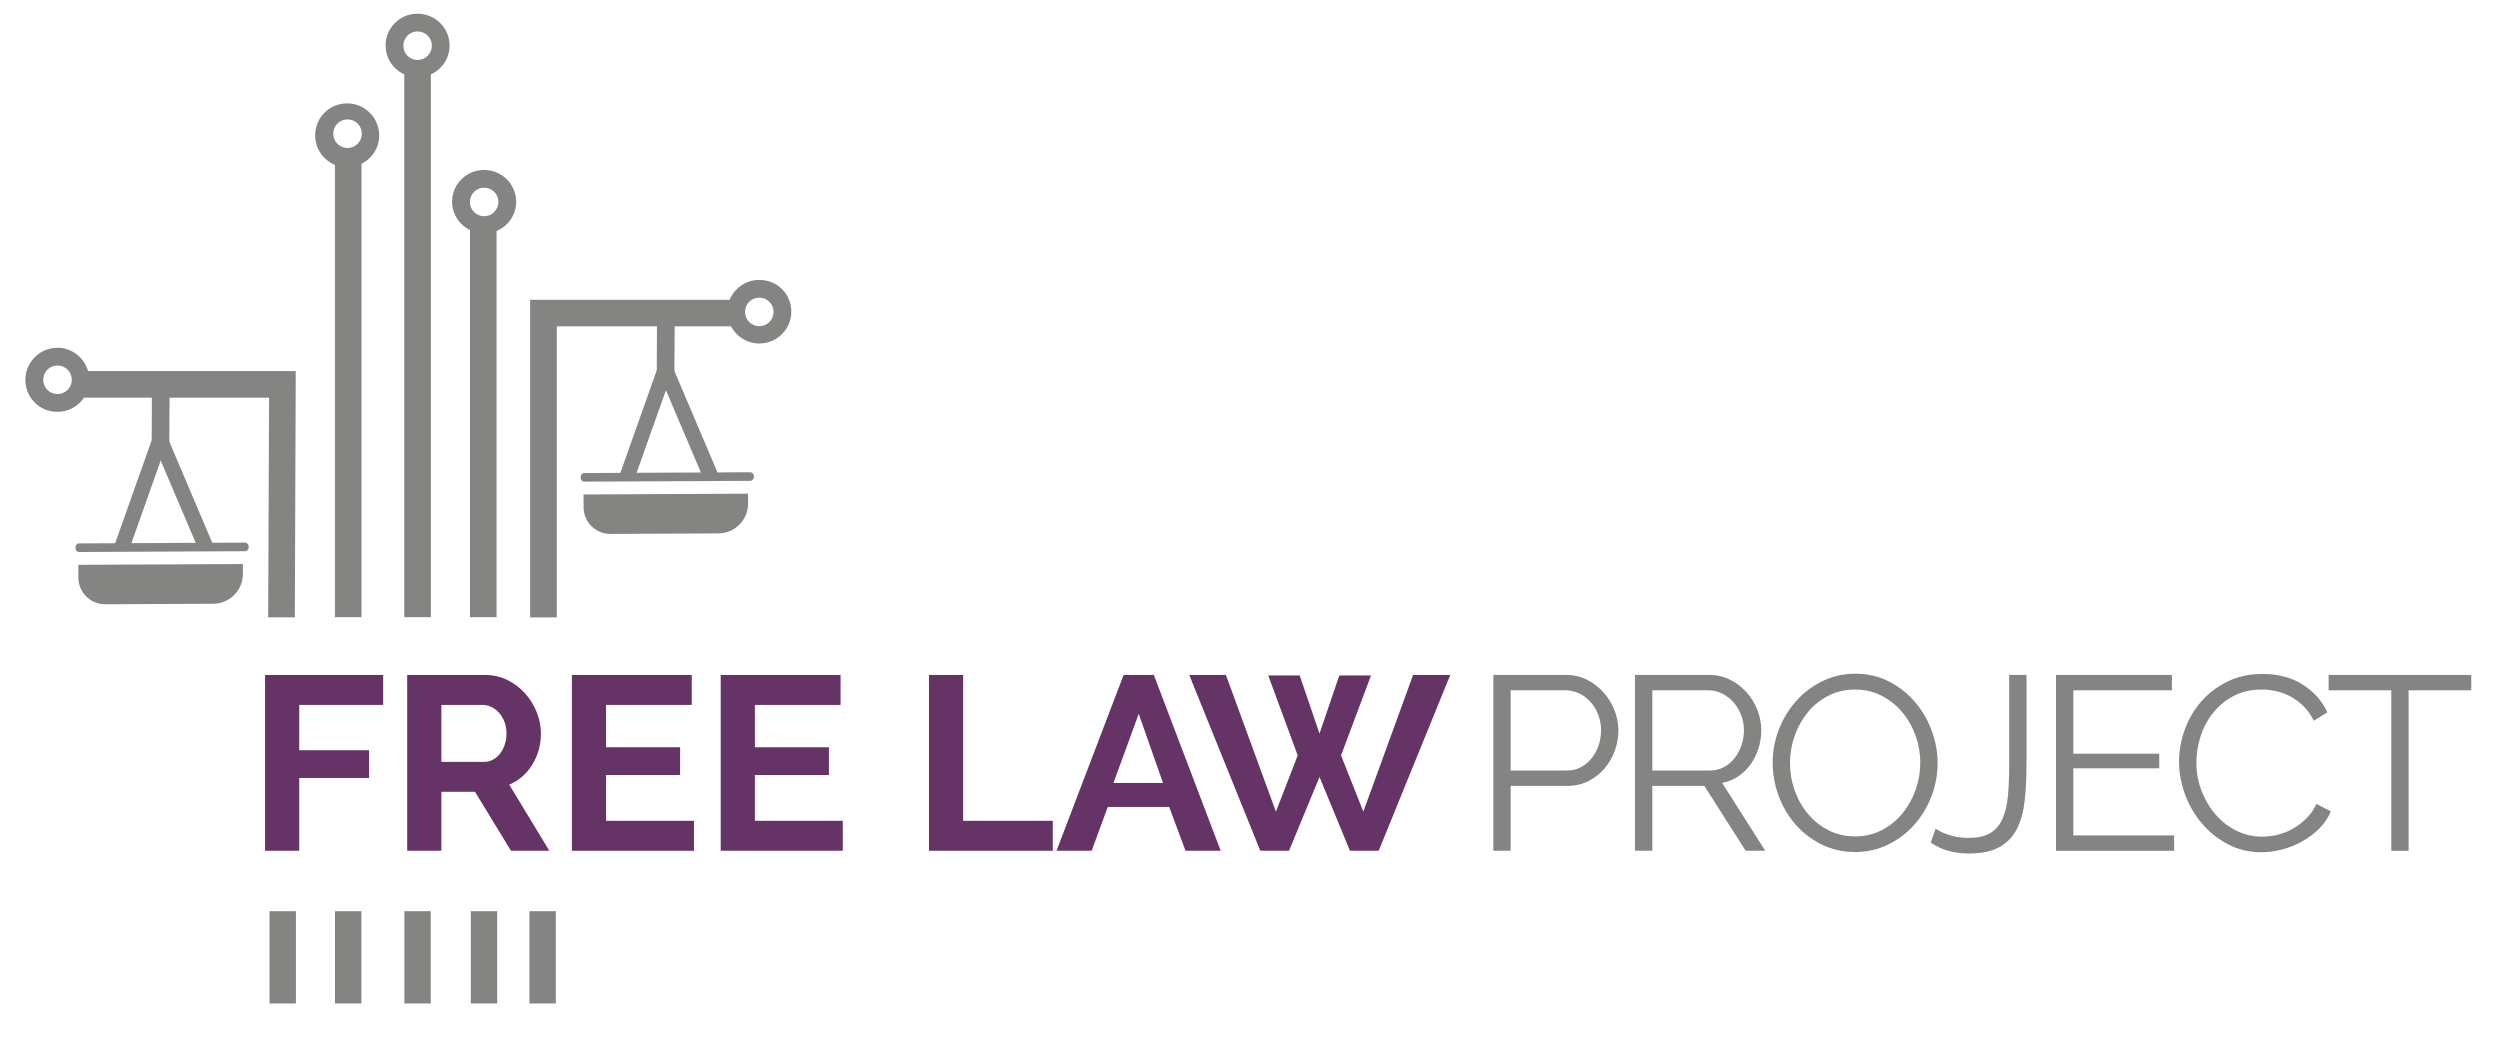 <?xml version="1.0" encoding="UTF-8" standalone="no"?>
<!-- Created with Inkscape (http://www.inkscape.org/) -->

<svg
  xmlns:inkscape="http://www.inkscape.org/namespaces/inkscape"
  xmlns:sodipodi="http://sodipodi.sourceforge.net/DTD/sodipodi-0.dtd"
  version="1.1"
  id="svg683"
  width="1524.36"
  height="638.367"
  viewBox="0 0 1524.36 638.367"
  sodipodi:docname="FreeLaw_Color.ai"
  inkscape:version="1.2.2 (b0a8486541, 2022-12-01)"
  xmlns="http://www.w3.org/2000/svg">
  <defs
     id="defs687">
    <clipPath
       clipPathUnits="userSpaceOnUse"
       id="clipPath703">
      <path
         d="M 0,478.776 H 1143.265 V 0 H 0 Z"
         id="path701" />
    </clipPath>
  </defs>
  <sodipodi:namedview
     id="namedview685"
     pagecolor="#ffffff"
     bordercolor="#000000"
     borderopacity="0.25"
     inkscape:showpageshadow="2"
     inkscape:pageopacity="0.0"
     inkscape:pagecheckerboard="0"
     inkscape:deskcolor="#d1d1d1"
     showgrid="false"
     inkscape:zoom="0.36969347"
     inkscape:cx="637.01423"
     inkscape:cy="320.53582"
     inkscape:window-width="1536"
     inkscape:window-height="923"
     inkscape:window-x="0"
     inkscape:window-y="0"
     inkscape:window-maximized="1"
     inkscape:current-layer="g691">
    <inkscape:page
       x="0"
       y="0"
       id="page689"
       width="1524.36"
       height="638.367" />
  </sodipodi:namedview>
  <g
     id="g691"
     inkscape:groupmode="layer"
     inkscape:label="Page 1"
     transform="matrix(1.333,0,0,-1.333,0,638.367)">
    <g
       id="g693"
       transform="translate(121.241,89.736)">
      <path
         d="M 0,0 V 80.426 H 54.033 V 66.72 H 15.632 V 45.99 H 47.576 V 33.303 H 15.632 L 15.632,0 Z"
         style="fill:#663367;fill-opacity:1;fill-rule:nonzero;stroke:none"
         id="path695" />
    </g>
    <g
       id="g697">
      <g
         id="g699"
         clip-path="url(#clipPath703)">
        <g
           id="g705"
           transform="translate(201.893,130.403)">
          <path
             d="m 0,0 h 19.597 c 1.434,0 2.775,0.339 4.021,1.019 1.246,0.68 2.322,1.603 3.228,2.775 0.907,1.17 1.623,2.549 2.153,4.135 0.527,1.586 0.793,3.285 0.793,5.097 0,1.888 -0.303,3.626 -0.906,5.211 -0.606,1.586 -1.417,2.963 -2.436,4.134 -1.019,1.17 -2.191,2.077 -3.512,2.719 -1.322,0.641 -2.661,0.963 -4.021,0.963 L 0,26.053 Z m -15.632,-40.667 v 80.426 h 35.569 c 3.699,0 7.117,-0.775 10.251,-2.321 3.133,-1.549 5.834,-3.589 8.099,-6.118 2.266,-2.531 4.039,-5.399 5.325,-8.608 1.283,-3.211 1.925,-6.44 1.925,-9.686 0,-5.211 -1.302,-9.951 -3.908,-14.216 -2.605,-4.267 -6.137,-7.345 -10.591,-9.232 L 49.389,-40.667 H 31.831 l -16.425,26.96 H 0 v -26.96 z"
             style="fill:#663367;fill-opacity:1;fill-rule:nonzero;stroke:none"
             id="path707" />
        </g>
        <g
           id="g709"
           transform="translate(317.434,103.443)">
          <path
             d="M 0,0 V -13.707 H -55.845 V 66.719 H -1.019 V 53.013 h -39.194 v -19.37 h 33.87 V 20.956 h -33.87 V 0 Z"
             style="fill:#663367;fill-opacity:1;fill-rule:nonzero;stroke:none"
             id="path711" />
        </g>
        <g
           id="g713"
           transform="translate(385.513,103.443)">
          <path
             d="M 0,0 V -13.707 H -55.845 V 66.719 H -1.019 V 53.013 h -39.194 v -19.37 h 33.87 V 20.956 h -33.87 V 0 Z"
             style="fill:#663367;fill-opacity:1;fill-rule:nonzero;stroke:none"
             id="path715" />
        </g>
        <g
           id="g717"
           transform="translate(424.932,89.736)">
          <path
             d="M 0,0 V 80.426 H 15.632 V 13.707 H 56.638 V 0 Z"
             style="fill:#663367;fill-opacity:1;fill-rule:nonzero;stroke:none"
             id="path719" />
        </g>
        <g
           id="g721"
           transform="translate(531.979,120.774)">
          <path
             d="M 0,0 -11.101,31.603 -22.655,0 Z m -18.011,49.388 h 13.82 L 26.394,-31.038 H 10.308 l -7.476,20.05 h -28.093 l -7.363,-20.05 h -16.085 z"
             style="fill:#663367;fill-opacity:1;fill-rule:nonzero;stroke:none"
             id="path723" />
        </g>
        <g
           id="g725"
           transform="translate(580.119,169.936)">
          <path
             d="M 0,0 H 14.387 L 23.449,-26.621 32.511,0 H 47.01 L 33.304,-36.588 43.499,-62.302 66.267,0.226 H 83.259 L 50.522,-80.2 H 37.382 L 23.449,-46.444 9.515,-80.2 h -13.14 l -32.51,80.426 h 16.765 l 22.882,-62.528 9.969,25.714 z"
             style="fill:#663367;fill-opacity:1;fill-rule:nonzero;stroke:none"
             id="path727" />
        </g>
        <g
           id="g729"
           transform="translate(691.011,126.438)">
          <path
             d="m 0,0 h 25.714 c 2.339,0 4.474,0.509 6.399,1.529 1.926,1.019 3.569,2.379 4.928,4.077 1.36,1.7 2.416,3.663 3.172,5.891 0.754,2.227 1.132,4.549 1.132,6.967 0,2.492 -0.434,4.851 -1.302,7.079 -0.869,2.227 -2.039,4.172 -3.512,5.835 -1.472,1.659 -3.21,2.962 -5.211,3.907 -2.001,0.944 -4.096,1.416 -6.286,1.416 L 0,36.701 Z m -7.93,-36.702 v 80.426 h 33.304 c 3.472,0 6.663,-0.736 9.572,-2.209 2.906,-1.472 5.417,-3.397 7.533,-5.777 2.113,-2.379 3.775,-5.079 4.984,-8.098 1.207,-3.023 1.812,-6.081 1.812,-9.176 0,-3.325 -0.566,-6.513 -1.699,-9.572 -1.133,-3.059 -2.718,-5.76 -4.758,-8.1 -2.039,-2.341 -4.473,-4.23 -7.306,-5.664 -2.832,-1.434 -5.986,-2.151 -9.459,-2.151 H 0 v -29.679 z"
             style="fill:#848582;fill-opacity:1;fill-rule:nonzero;stroke:none"
             id="path731" />
        </g>
        <g
           id="g733"
           transform="translate(755.805,126.438)">
          <path
             d="m 0,0 h 26.28 c 2.339,0 4.474,0.509 6.4,1.529 1.925,1.019 3.568,2.397 4.927,4.135 1.36,1.735 2.417,3.698 3.172,5.89 0.754,2.189 1.133,4.492 1.133,6.91 0,2.415 -0.435,4.738 -1.302,6.966 -0.87,2.227 -2.04,4.172 -3.513,5.834 -1.471,1.661 -3.209,2.982 -5.209,3.965 -2.002,0.98 -4.098,1.472 -6.288,1.472 H 0 Z m -7.93,-36.702 v 80.426 h 33.983 c 3.473,0 6.664,-0.736 9.573,-2.209 2.906,-1.472 5.417,-3.397 7.532,-5.777 2.113,-2.379 3.756,-5.079 4.927,-8.098 1.171,-3.023 1.756,-6.081 1.756,-9.176 0,-2.946 -0.434,-5.759 -1.302,-8.439 C 47.67,7.343 46.461,4.928 44.914,2.775 43.366,0.622 41.496,-1.19 39.307,-2.663 37.115,-4.135 34.663,-5.137 31.944,-5.664 l 19.71,-31.038 H 42.705 L 23.788,-7.023 H 0 v -29.679 z"
             style="fill:#848582;fill-opacity:1;fill-rule:nonzero;stroke:none"
             id="path735" />
        </g>
        <g
           id="g737"
           transform="translate(818.787,129.949)">
          <path
             d="m 0,0 c 0,-4.381 0.717,-8.592 2.153,-12.631 1.433,-4.04 3.472,-7.627 6.116,-10.761 2.643,-3.134 5.777,-5.626 9.403,-7.476 3.624,-1.851 7.663,-2.775 12.12,-2.775 4.531,0 8.646,0.98 12.347,2.945 3.699,1.963 6.834,4.531 9.402,7.703 2.567,3.172 4.548,6.758 5.947,10.761 1.397,4.002 2.096,8.08 2.096,12.234 0,4.379 -0.736,8.589 -2.209,12.631 -1.473,4.039 -3.531,7.607 -6.174,10.704 -2.644,3.096 -5.777,5.569 -9.402,7.42 -3.624,1.849 -7.628,2.775 -12.007,2.775 -4.531,0 -8.649,-0.963 -12.347,-2.888 C 13.744,28.716 10.609,26.167 8.043,22.995 5.475,19.823 3.492,16.236 2.095,12.234 0.698,8.231 0,4.153 0,0 m 29.792,-40.779 c -5.589,0 -10.705,1.15 -15.349,3.455 -4.645,2.303 -8.629,5.361 -11.951,9.175 -3.323,3.812 -5.891,8.174 -7.703,13.084 -1.812,4.907 -2.718,9.929 -2.718,15.065 0,5.361 0.963,10.496 2.889,15.406 1.926,4.908 4.587,9.25 7.986,13.027 3.397,3.775 7.399,6.777 12.007,9.005 4.605,2.227 9.589,3.342 14.953,3.342 5.587,0 10.704,-1.189 15.348,-3.568 4.645,-2.38 8.61,-5.494 11.894,-9.345 3.285,-3.852 5.834,-8.213 7.646,-13.084 1.813,-4.871 2.719,-9.837 2.719,-14.896 0,-5.363 -0.963,-10.498 -2.888,-15.406 -1.926,-4.91 -4.571,-9.232 -7.93,-12.97 -3.36,-3.738 -7.346,-6.722 -11.951,-8.949 -4.606,-2.228 -9.591,-3.341 -14.952,-3.341"
             style="fill:#848582;fill-opacity:1;fill-rule:nonzero;stroke:none"
             id="path739" />
        </g>
        <g
           id="g741"
           transform="translate(885.404,99.817)">
          <path
             d="m 0,0 c 1.661,-1.133 3.795,-2.114 6.4,-2.945 2.605,-0.832 5.531,-1.246 8.779,-1.246 4.078,0 7.343,0.736 9.798,2.209 2.454,1.473 4.323,3.643 5.607,6.513 1.283,2.87 2.114,6.401 2.492,10.592 0.378,4.191 0.567,8.966 0.567,14.329 v 40.893 h 7.929 V 29.452 c 0,-6.117 -0.283,-11.687 -0.849,-16.708 -0.566,-5.023 -1.756,-9.308 -3.568,-12.857 -1.812,-3.551 -4.457,-6.307 -7.93,-8.27 -3.474,-1.962 -8.156,-2.944 -14.046,-2.944 -6.796,0 -12.613,1.66 -17.444,4.984 z"
             style="fill:#848582;fill-opacity:1;fill-rule:nonzero;stroke:none"
             id="path743" />
        </g>
        <g
           id="g745"
           transform="translate(994.488,96.759)">
          <path
             d="M 0,0 V -7.023 H -54.033 V 73.403 H -1.02 V 66.38 H -46.104 V 37.382 h 39.308 v -6.684 h -39.308 l 0,-30.698 z"
             style="fill:#848582;fill-opacity:1;fill-rule:nonzero;stroke:none"
             id="path747" />
        </g>
        <g
           id="g749"
           transform="translate(996.748,130.515)">
          <path
             d="m 0,0 c 0,4.832 0.849,9.647 2.548,14.443 1.699,4.795 4.172,9.08 7.42,12.857 3.246,3.775 7.25,6.854 12.007,9.232 4.758,2.379 10.156,3.569 16.199,3.569 7.173,0 13.31,-1.625 18.408,-4.872 5.097,-3.247 8.853,-7.476 11.271,-12.687 l -6.231,-3.851 c -1.285,2.642 -2.852,4.871 -4.701,6.684 -1.852,1.812 -3.834,3.285 -5.947,4.417 -2.116,1.133 -4.304,1.944 -6.57,2.436 -2.265,0.49 -4.494,0.736 -6.683,0.736 -4.835,0 -9.102,-0.982 -12.8,-2.946 C 21.22,28.054 18.104,25.488 15.575,22.315 13.044,19.144 11.137,15.576 9.854,11.612 8.569,7.647 7.929,3.626 7.929,-0.453 c 0,-4.457 0.774,-8.722 2.322,-12.8 1.547,-4.078 3.662,-7.685 6.343,-10.818 2.68,-3.135 5.852,-5.627 9.515,-7.476 3.663,-1.852 7.647,-2.775 11.951,-2.775 2.266,0 4.588,0.283 6.967,0.849 2.379,0.566 4.682,1.473 6.91,2.719 2.227,1.246 4.285,2.793 6.174,4.645 1.886,1.849 3.472,4.095 4.757,6.74 l 6.57,-3.399 c -1.285,-3.021 -3.098,-5.684 -5.437,-7.986 -2.342,-2.304 -4.947,-4.248 -7.816,-5.834 -2.871,-1.586 -5.91,-2.795 -9.119,-3.625 -3.211,-0.83 -6.363,-1.246 -9.458,-1.246 -5.514,0 -10.574,1.207 -15.179,3.625 -4.608,2.416 -8.573,5.568 -11.895,9.458 -3.323,3.889 -5.91,8.307 -7.759,13.253 C 0.924,-10.177 0,-5.136 0,0"
             style="fill:#848582;fill-opacity:1;fill-rule:nonzero;stroke:none"
             id="path751" />
        </g>
        <g
           id="g753"
           transform="translate(1130.413,163.139)">
          <path
             d="m 0,0 h -28.659 v -73.403 h -7.93 V 0 H -65.247 V 7.023 H 0 Z"
             style="fill:#848582;fill-opacity:1;fill-rule:nonzero;stroke:none"
             id="path755" />
        </g>
        <g
           id="g757"
           transform="translate(191.018,451.458)">
          <path
             d="m 0,0 c -3.601,0 -6.529,2.929 -6.529,6.529 0,3.601 2.928,6.529 6.529,6.529 3.6,0 6.528,-2.928 6.528,-6.529 C 6.528,2.929 3.6,0 0,0 M -3.477,20.775 C -8.778,19.547 -13.061,15.251 -14.259,9.944 -15.893,2.723 -12.081,-3.848 -6.091,-6.592 V -254.876 H 6.069 V -6.592 c 5.046,2.275 8.568,7.329 8.568,13.214 0,9.134 -8.531,16.355 -18.114,14.153"
             style="fill:#848582;fill-opacity:1;fill-rule:nonzero;stroke:none"
             id="path759" />
        </g>
        <g
           id="g761"
           transform="translate(221.458,379.986)">
          <path
             d="m 0,0 c -3.601,0 -6.527,2.928 -6.527,6.527 0,3.6 2.926,6.529 6.527,6.529 3.6,0 6.531,-2.929 6.531,-6.529 C 6.531,2.928 3.6,0 0,0 m -3.498,20.77 c -5.263,-1.225 -9.546,-5.478 -10.745,-10.74 -1.669,-7.101 1.997,-13.516 7.769,-16.363 v -177.07 H 5.687 V -6.766 c 5.263,2.199 8.966,7.389 8.966,13.408 0,9.154 -8.567,16.327 -18.151,14.128"
             style="fill:#848582;fill-opacity:1;fill-rule:nonzero;stroke:none"
             id="path763" />
        </g>
        <g
           id="g765"
           transform="translate(347.321,329.689)">
          <path
             d="m 0,0 c -3.601,0 -6.527,2.928 -6.527,6.529 0,3.598 2.926,6.527 6.527,6.527 3.601,0 6.531,-2.929 6.531,-6.527 C 6.531,2.928 3.601,0 0,0 M 14.211,10.224 C 13.012,15.236 8.983,19.347 3.973,20.645 -3.795,22.701 -10.946,18.518 -13.56,12.063 h -91.261 v -145.261 h 12.197 V -0.054 h 45.812 l -0.109,-25.193 8.059,0.217 0.145,24.976 h 25.774 c 2.432,-4.652 7.297,-7.861 12.96,-7.861 9.22,0 16.517,8.546 14.194,18.139"
             style="fill:#848582;fill-opacity:1;fill-rule:nonzero;stroke:none"
             id="path767" />
        </g>
        <g
           id="g769"
           transform="translate(73.875,276.331)">
          <path
             d="M 0,0 20.001,-47.057"
             style="fill:none;stroke:#848582;stroke-width:7;stroke-linecap:butt;stroke-linejoin:miter;stroke-miterlimit:10;stroke-dasharray:none;stroke-opacity:1"
             id="path771" />
        </g>
        <g
           id="g773"
           transform="translate(72.597,276.115)">
          <path
             d="M 0,0 -17.088,-48.191"
             style="fill:none;stroke:#848582;stroke-width:7;stroke-linecap:butt;stroke-linejoin:miter;stroke-miterlimit:10;stroke-dasharray:none;stroke-opacity:1"
             id="path775" />
        </g>
        <g
           id="g777"
           transform="translate(97.532,202.723)">
          <path
             d="m 0,0 -49.415,-0.237 c -6.74,-0.033 -12.23,5.407 -12.26,12.148 l -0.026,5.901 75.258,0.361 0.019,-4.472 C 13.609,6.169 7.532,0.036 0,0"
             style="fill:#848582;fill-opacity:1;fill-rule:nonzero;stroke:none"
             id="path779" />
        </g>
        <g
           id="g781"
           transform="translate(112.139,226.76)">
          <path
             d="m 0,0 -75.989,-0.365 c -0.9,-0.004 -1.634,0.855 -1.639,1.918 v 0.088 c -0.005,1.063 0.721,1.928 1.62,1.932 L -0.019,3.938 C 0.881,3.942 1.615,3.083 1.62,2.02 V 1.932 C 1.625,0.869 0.899,0.004 0,0"
             style="fill:#848582;fill-opacity:1;fill-rule:nonzero;stroke:none"
             id="path783" />
        </g>
        <g
           id="g785"
           transform="translate(304.966,308.514)">
          <path
             d="M 0,0 20.001,-47.057"
             style="fill:none;stroke:#848582;stroke-width:7;stroke-linecap:butt;stroke-linejoin:miter;stroke-miterlimit:10;stroke-dasharray:none;stroke-opacity:1"
             id="path787" />
        </g>
        <g
           id="g789"
           transform="translate(303.688,308.298)">
          <path
             d="M 0,0 -17.088,-48.191"
             style="fill:none;stroke:#848582;stroke-width:7;stroke-linecap:butt;stroke-linejoin:miter;stroke-miterlimit:10;stroke-dasharray:none;stroke-opacity:1"
             id="path791" />
        </g>
        <g
           id="g793"
           transform="translate(328.623,234.906)">
          <path
             d="m 0,0 -49.415,-0.237 c -6.74,-0.033 -12.23,5.407 -12.26,12.148 l -0.026,5.901 75.258,0.361 0.019,-4.472 C 13.609,6.169 7.532,0.036 0,0"
             style="fill:#848582;fill-opacity:1;fill-rule:nonzero;stroke:none"
             id="path795" />
        </g>
        <g
           id="g797"
           transform="translate(343.229,258.943)">
          <path
             d="m 0,0 -75.989,-0.365 c -0.9,-0.004 -1.634,0.855 -1.639,1.918 v 0.088 c -0.005,1.063 0.721,1.928 1.62,1.932 L -0.019,3.938 C 0.881,3.942 1.615,3.083 1.62,2.02 V 1.932 C 1.625,0.869 0.899,0.004 0,0"
             style="fill:#848582;fill-opacity:1;fill-rule:nonzero;stroke:none"
             id="path799" />
        </g>
        <g
           id="g801"
           transform="translate(26.308,298.645)">
          <path
             d="m 0,0 c -3.608,0 -6.533,2.925 -6.533,6.533 0,3.608 2.925,6.533 6.533,6.533 3.608,0 6.533,-2.925 6.533,-6.533 C 6.533,2.925 3.608,0 0,0 m 13.972,10.511 c -1.743,6.135 -7.333,10.672 -14.013,10.672 -9.256,0 -16.516,-8.639 -14.23,-18.259 1.235,-5.046 5.191,-9.184 10.201,-10.527 6.643,-1.779 12.851,1.016 16.154,5.953 h 31.074 l -0.109,-26.798 8.059,0.218 0.145,26.58 h 45.522 l -0.417,-100.488 h 12.197 l 0.417,112.649 z"
             style="fill:#848582;fill-opacity:1;fill-rule:nonzero;stroke:none"
             id="path803" />
        </g>
        <g
           id="g805"
           transform="translate(158.97,411.206)">
          <path
             d="m 0,0 c -3.608,0 -6.533,2.925 -6.533,6.533 0,3.608 2.925,6.533 6.533,6.533 3.608,0 6.533,-2.925 6.533,-6.533 C 6.533,2.925 3.608,0 0,0 M -3.774,19.968 C -8.783,18.77 -12.922,14.777 -14.265,9.767 -16.334,2.035 -12.196,-5.08 -5.771,-7.766 V -214.623 H 6.39 V -7.258 c 4.792,2.396 8.095,7.297 8.095,12.996 0,9.257 -8.603,16.553 -18.259,14.23"
             style="fill:#848582;fill-opacity:1;fill-rule:nonzero;stroke:none"
             id="path807" />
        </g>
        <path
           d="m 165.304,19.878 h -12.072 v 42.213 h 12.072 z"
           style="fill:#848582;fill-opacity:1;fill-rule:nonzero;stroke:none"
           id="path809" />
        <path
           d="M 135.36,19.878 H 123.288 V 62.091 H 135.36 Z"
           style="fill:#848582;fill-opacity:1;fill-rule:nonzero;stroke:none"
           id="path811" />
        <path
           d="m 197.035,19.878 h -12.072 v 42.213 h 12.072 z"
           style="fill:#848582;fill-opacity:1;fill-rule:nonzero;stroke:none"
           id="path813" />
        <path
           d="m 227.426,19.878 h -12.072 v 42.213 h 12.072 z"
           style="fill:#848582;fill-opacity:1;fill-rule:nonzero;stroke:none"
           id="path815" />
        <path
           d="m 254.241,19.878 h -12.072 v 42.213 h 12.072 z"
           style="fill:#848582;fill-opacity:1;fill-rule:nonzero;stroke:none"
           id="path817" />
      </g>
    </g>
  </g>
</svg>
